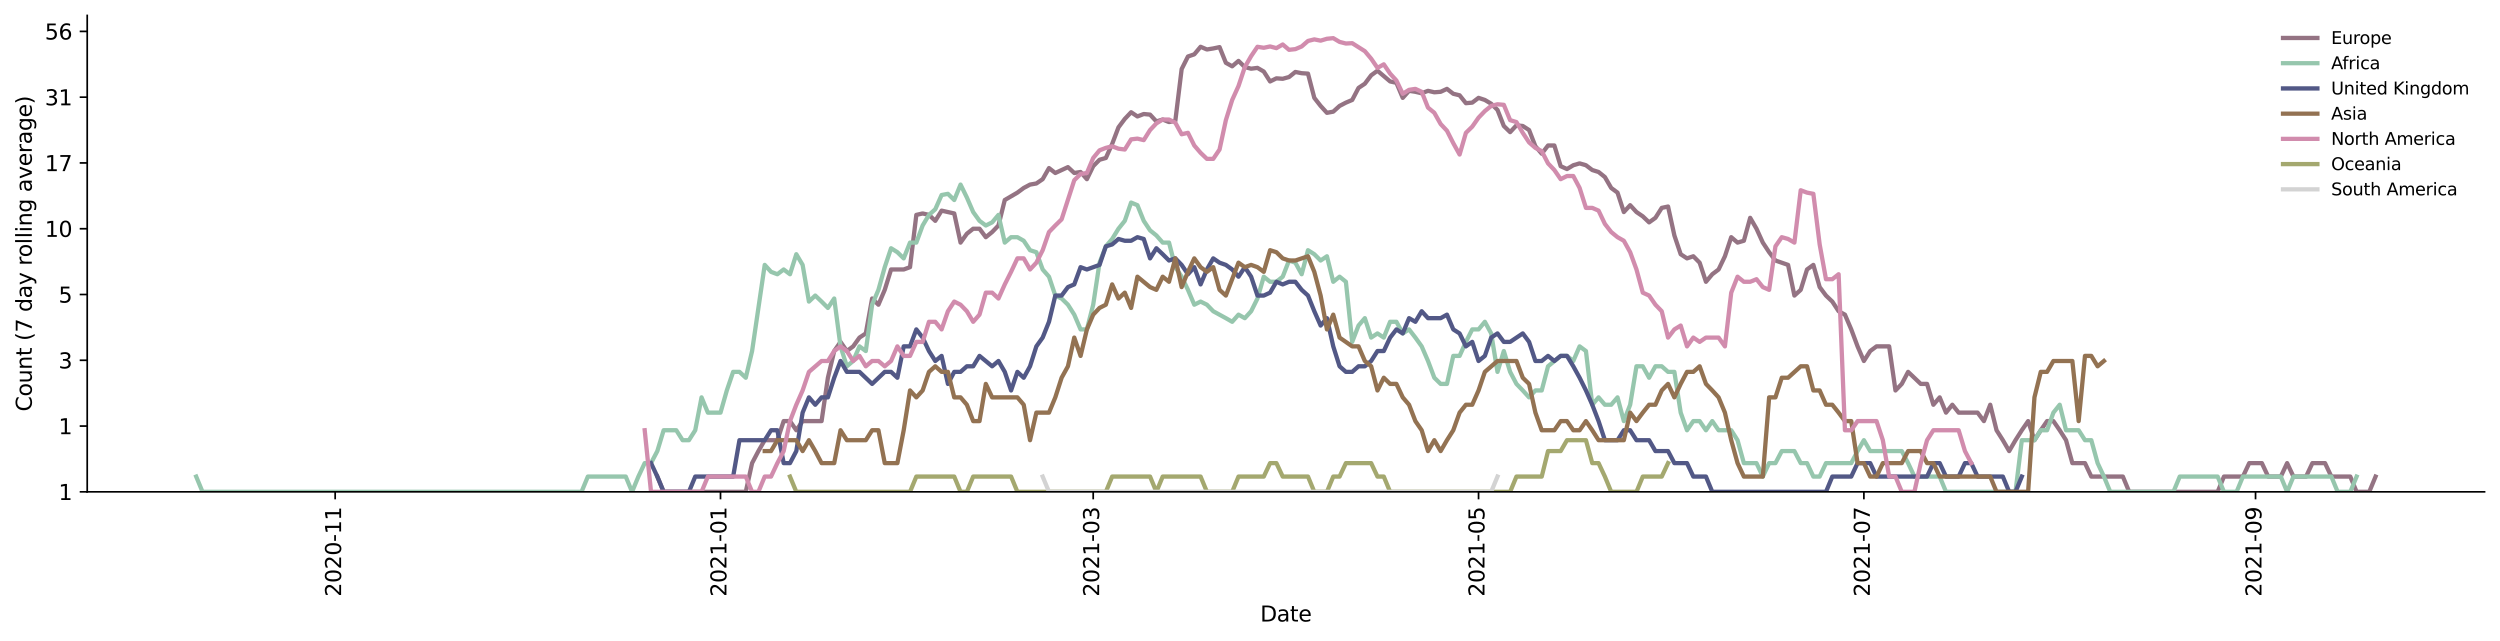 <?xml version="1.0" encoding="utf-8" standalone="no"?>
<!DOCTYPE svg PUBLIC "-//W3C//DTD SVG 1.1//EN"
  "http://www.w3.org/Graphics/SVG/1.1/DTD/svg11.dtd">
<svg height="298.621pt" version="1.1" viewBox="0 0 1163.803 298.621" width="1163.803pt" xmlns="http://www.w3.org/2000/svg" xmlns:xlink="http://www.w3.org/1999/xlink">
 <defs>
  <style type="text/css">*{stroke-linecap:butt;stroke-linejoin:round;}</style>
 </defs>
 <g id="figure_1">
  <g id="patch_1">
   <path d="M 0 298.621 
L 1163.803 298.621 
L 1163.803 0 
L 0 0 
z
" style="fill:#ffffff;"/>
  </g>
  <g id="axes_1">
   <g id="patch_2">
    <path d="M 40.603 228.96 
L 1156.603 228.96 
L 1156.603 7.2 
L 40.603 7.2 
z
" style="fill:#ffffff;"/>
   </g>
   <g id="matplotlib.axis_1">
    <g id="xtick_1">
     <g id="line2d_1">
      <defs>
       <path d="M 0 0 
L 0 3.5 
" id="mc00f2c3706" style="stroke:#000000;stroke-width:0.8;"/>
      </defs>
      <g>
       <use style="stroke:#000000;stroke-width:0.8;" x="156.026" xlink:href="#mc00f2c3706" y="228.96"/>
      </g>
     </g>
     <g id="text_1">
      <!-- 2020-11 -->
      <g transform="translate(158.785 277.743)rotate(-90)scale(0.1 -0.1)">
       <defs>
        <path d="M 1228 531 
L 3431 531 
L 3431 0 
L 469 0 
L 469 531 
Q 828 903 1448 1529 
Q 2069 2156 2228 2338 
Q 2531 2678 2651 2914 
Q 2772 3150 2772 3378 
Q 2772 3750 2511 3984 
Q 2250 4219 1831 4219 
Q 1534 4219 1204 4116 
Q 875 4013 500 3803 
L 500 4441 
Q 881 4594 1212 4672 
Q 1544 4750 1819 4750 
Q 2544 4750 2975 4387 
Q 3406 4025 3406 3419 
Q 3406 3131 3298 2873 
Q 3191 2616 2906 2266 
Q 2828 2175 2409 1742 
Q 1991 1309 1228 531 
z
" id="DejaVuSans-32" transform="scale(0.016)"/>
        <path d="M 2034 4250 
Q 1547 4250 1301 3770 
Q 1056 3291 1056 2328 
Q 1056 1369 1301 889 
Q 1547 409 2034 409 
Q 2525 409 2770 889 
Q 3016 1369 3016 2328 
Q 3016 3291 2770 3770 
Q 2525 4250 2034 4250 
z
M 2034 4750 
Q 2819 4750 3233 4129 
Q 3647 3509 3647 2328 
Q 3647 1150 3233 529 
Q 2819 -91 2034 -91 
Q 1250 -91 836 529 
Q 422 1150 422 2328 
Q 422 3509 836 4129 
Q 1250 4750 2034 4750 
z
" id="DejaVuSans-30" transform="scale(0.016)"/>
        <path d="M 313 2009 
L 1997 2009 
L 1997 1497 
L 313 1497 
L 313 2009 
z
" id="DejaVuSans-2d" transform="scale(0.016)"/>
        <path d="M 794 531 
L 1825 531 
L 1825 4091 
L 703 3866 
L 703 4441 
L 1819 4666 
L 2450 4666 
L 2450 531 
L 3481 531 
L 3481 0 
L 794 0 
L 794 531 
z
" id="DejaVuSans-31" transform="scale(0.016)"/>
       </defs>
       <use xlink:href="#DejaVuSans-32"/>
       <use x="63.623" xlink:href="#DejaVuSans-30"/>
       <use x="127.246" xlink:href="#DejaVuSans-32"/>
       <use x="190.869" xlink:href="#DejaVuSans-30"/>
       <use x="254.492" xlink:href="#DejaVuSans-2d"/>
       <use x="290.576" xlink:href="#DejaVuSans-31"/>
       <use x="354.199" xlink:href="#DejaVuSans-31"/>
      </g>
     </g>
    </g>
    <g id="xtick_2">
     <g id="line2d_2">
      <g>
       <use style="stroke:#000000;stroke-width:0.8;" x="335.409" xlink:href="#mc00f2c3706" y="228.96"/>
      </g>
     </g>
     <g id="text_2">
      <!-- 2021-01 -->
      <g transform="translate(338.169 277.743)rotate(-90)scale(0.1 -0.1)">
       <use xlink:href="#DejaVuSans-32"/>
       <use x="63.623" xlink:href="#DejaVuSans-30"/>
       <use x="127.246" xlink:href="#DejaVuSans-32"/>
       <use x="190.869" xlink:href="#DejaVuSans-31"/>
       <use x="254.492" xlink:href="#DejaVuSans-2d"/>
       <use x="290.576" xlink:href="#DejaVuSans-30"/>
       <use x="354.199" xlink:href="#DejaVuSans-31"/>
      </g>
     </g>
    </g>
    <g id="xtick_3">
     <g id="line2d_3">
      <g>
       <use style="stroke:#000000;stroke-width:0.8;" x="508.911" xlink:href="#mc00f2c3706" y="228.96"/>
      </g>
     </g>
     <g id="text_3">
      <!-- 2021-03 -->
      <g transform="translate(511.671 277.743)rotate(-90)scale(0.1 -0.1)">
       <defs>
        <path d="M 2597 2516 
Q 3050 2419 3304 2112 
Q 3559 1806 3559 1356 
Q 3559 666 3084 287 
Q 2609 -91 1734 -91 
Q 1441 -91 1130 -33 
Q 819 25 488 141 
L 488 750 
Q 750 597 1062 519 
Q 1375 441 1716 441 
Q 2309 441 2620 675 
Q 2931 909 2931 1356 
Q 2931 1769 2642 2001 
Q 2353 2234 1838 2234 
L 1294 2234 
L 1294 2753 
L 1863 2753 
Q 2328 2753 2575 2939 
Q 2822 3125 2822 3475 
Q 2822 3834 2567 4026 
Q 2313 4219 1838 4219 
Q 1578 4219 1281 4162 
Q 984 4106 628 3988 
L 628 4550 
Q 988 4650 1302 4700 
Q 1616 4750 1894 4750 
Q 2613 4750 3031 4423 
Q 3450 4097 3450 3541 
Q 3450 3153 3228 2886 
Q 3006 2619 2597 2516 
z
" id="DejaVuSans-33" transform="scale(0.016)"/>
       </defs>
       <use xlink:href="#DejaVuSans-32"/>
       <use x="63.623" xlink:href="#DejaVuSans-30"/>
       <use x="127.246" xlink:href="#DejaVuSans-32"/>
       <use x="190.869" xlink:href="#DejaVuSans-31"/>
       <use x="254.492" xlink:href="#DejaVuSans-2d"/>
       <use x="290.576" xlink:href="#DejaVuSans-30"/>
       <use x="354.199" xlink:href="#DejaVuSans-33"/>
      </g>
     </g>
    </g>
    <g id="xtick_4">
     <g id="line2d_4">
      <g>
       <use style="stroke:#000000;stroke-width:0.8;" x="688.295" xlink:href="#mc00f2c3706" y="228.96"/>
      </g>
     </g>
     <g id="text_4">
      <!-- 2021-05 -->
      <g transform="translate(691.054 277.743)rotate(-90)scale(0.1 -0.1)">
       <defs>
        <path d="M 691 4666 
L 3169 4666 
L 3169 4134 
L 1269 4134 
L 1269 2991 
Q 1406 3038 1543 3061 
Q 1681 3084 1819 3084 
Q 2600 3084 3056 2656 
Q 3513 2228 3513 1497 
Q 3513 744 3044 326 
Q 2575 -91 1722 -91 
Q 1428 -91 1123 -41 
Q 819 9 494 109 
L 494 744 
Q 775 591 1075 516 
Q 1375 441 1709 441 
Q 2250 441 2565 725 
Q 2881 1009 2881 1497 
Q 2881 1984 2565 2268 
Q 2250 2553 1709 2553 
Q 1456 2553 1204 2497 
Q 953 2441 691 2322 
L 691 4666 
z
" id="DejaVuSans-35" transform="scale(0.016)"/>
       </defs>
       <use xlink:href="#DejaVuSans-32"/>
       <use x="63.623" xlink:href="#DejaVuSans-30"/>
       <use x="127.246" xlink:href="#DejaVuSans-32"/>
       <use x="190.869" xlink:href="#DejaVuSans-31"/>
       <use x="254.492" xlink:href="#DejaVuSans-2d"/>
       <use x="290.576" xlink:href="#DejaVuSans-30"/>
       <use x="354.199" xlink:href="#DejaVuSans-35"/>
      </g>
     </g>
    </g>
    <g id="xtick_5">
     <g id="line2d_5">
      <g>
       <use style="stroke:#000000;stroke-width:0.8;" x="867.678" xlink:href="#mc00f2c3706" y="228.96"/>
      </g>
     </g>
     <g id="text_5">
      <!-- 2021-07 -->
      <g transform="translate(870.438 277.743)rotate(-90)scale(0.1 -0.1)">
       <defs>
        <path d="M 525 4666 
L 3525 4666 
L 3525 4397 
L 1831 0 
L 1172 0 
L 2766 4134 
L 525 4134 
L 525 4666 
z
" id="DejaVuSans-37" transform="scale(0.016)"/>
       </defs>
       <use xlink:href="#DejaVuSans-32"/>
       <use x="63.623" xlink:href="#DejaVuSans-30"/>
       <use x="127.246" xlink:href="#DejaVuSans-32"/>
       <use x="190.869" xlink:href="#DejaVuSans-31"/>
       <use x="254.492" xlink:href="#DejaVuSans-2d"/>
       <use x="290.576" xlink:href="#DejaVuSans-30"/>
       <use x="354.199" xlink:href="#DejaVuSans-37"/>
      </g>
     </g>
    </g>
    <g id="xtick_6">
     <g id="line2d_6">
      <g>
       <use style="stroke:#000000;stroke-width:0.8;" x="1050.002" xlink:href="#mc00f2c3706" y="228.96"/>
      </g>
     </g>
     <g id="text_6">
      <!-- 2021-09 -->
      <g transform="translate(1052.762 277.743)rotate(-90)scale(0.1 -0.1)">
       <defs>
        <path d="M 703 97 
L 703 672 
Q 941 559 1184 500 
Q 1428 441 1663 441 
Q 2288 441 2617 861 
Q 2947 1281 2994 2138 
Q 2813 1869 2534 1725 
Q 2256 1581 1919 1581 
Q 1219 1581 811 2004 
Q 403 2428 403 3163 
Q 403 3881 828 4315 
Q 1253 4750 1959 4750 
Q 2769 4750 3195 4129 
Q 3622 3509 3622 2328 
Q 3622 1225 3098 567 
Q 2575 -91 1691 -91 
Q 1453 -91 1209 -44 
Q 966 3 703 97 
z
M 1959 2075 
Q 2384 2075 2632 2365 
Q 2881 2656 2881 3163 
Q 2881 3666 2632 3958 
Q 2384 4250 1959 4250 
Q 1534 4250 1286 3958 
Q 1038 3666 1038 3163 
Q 1038 2656 1286 2365 
Q 1534 2075 1959 2075 
z
" id="DejaVuSans-39" transform="scale(0.016)"/>
       </defs>
       <use xlink:href="#DejaVuSans-32"/>
       <use x="63.623" xlink:href="#DejaVuSans-30"/>
       <use x="127.246" xlink:href="#DejaVuSans-32"/>
       <use x="190.869" xlink:href="#DejaVuSans-31"/>
       <use x="254.492" xlink:href="#DejaVuSans-2d"/>
       <use x="290.576" xlink:href="#DejaVuSans-30"/>
       <use x="354.199" xlink:href="#DejaVuSans-39"/>
      </g>
     </g>
    </g>
    <g id="text_7">
     <!-- Date -->
     <g transform="translate(586.652 289.341)scale(0.1 -0.1)">
      <defs>
       <path d="M 1259 4147 
L 1259 519 
L 2022 519 
Q 2988 519 3436 956 
Q 3884 1394 3884 2338 
Q 3884 3275 3436 3711 
Q 2988 4147 2022 4147 
L 1259 4147 
z
M 628 4666 
L 1925 4666 
Q 3281 4666 3915 4102 
Q 4550 3538 4550 2338 
Q 4550 1131 3912 565 
Q 3275 0 1925 0 
L 628 0 
L 628 4666 
z
" id="DejaVuSans-44" transform="scale(0.016)"/>
       <path d="M 2194 1759 
Q 1497 1759 1228 1600 
Q 959 1441 959 1056 
Q 959 750 1161 570 
Q 1363 391 1709 391 
Q 2188 391 2477 730 
Q 2766 1069 2766 1631 
L 2766 1759 
L 2194 1759 
z
M 3341 1997 
L 3341 0 
L 2766 0 
L 2766 531 
Q 2569 213 2275 61 
Q 1981 -91 1556 -91 
Q 1019 -91 701 211 
Q 384 513 384 1019 
Q 384 1609 779 1909 
Q 1175 2209 1959 2209 
L 2766 2209 
L 2766 2266 
Q 2766 2663 2505 2880 
Q 2244 3097 1772 3097 
Q 1472 3097 1187 3025 
Q 903 2953 641 2809 
L 641 3341 
Q 956 3463 1253 3523 
Q 1550 3584 1831 3584 
Q 2591 3584 2966 3190 
Q 3341 2797 3341 1997 
z
" id="DejaVuSans-61" transform="scale(0.016)"/>
       <path d="M 1172 4494 
L 1172 3500 
L 2356 3500 
L 2356 3053 
L 1172 3053 
L 1172 1153 
Q 1172 725 1289 603 
Q 1406 481 1766 481 
L 2356 481 
L 2356 0 
L 1766 0 
Q 1100 0 847 248 
Q 594 497 594 1153 
L 594 3053 
L 172 3053 
L 172 3500 
L 594 3500 
L 594 4494 
L 1172 4494 
z
" id="DejaVuSans-74" transform="scale(0.016)"/>
       <path d="M 3597 1894 
L 3597 1613 
L 953 1613 
Q 991 1019 1311 708 
Q 1631 397 2203 397 
Q 2534 397 2845 478 
Q 3156 559 3463 722 
L 3463 178 
Q 3153 47 2828 -22 
Q 2503 -91 2169 -91 
Q 1331 -91 842 396 
Q 353 884 353 1716 
Q 353 2575 817 3079 
Q 1281 3584 2069 3584 
Q 2775 3584 3186 3129 
Q 3597 2675 3597 1894 
z
M 3022 2063 
Q 3016 2534 2758 2815 
Q 2500 3097 2075 3097 
Q 1594 3097 1305 2825 
Q 1016 2553 972 2059 
L 3022 2063 
z
" id="DejaVuSans-65" transform="scale(0.016)"/>
      </defs>
      <use xlink:href="#DejaVuSans-44"/>
      <use x="77.002" xlink:href="#DejaVuSans-61"/>
      <use x="138.281" xlink:href="#DejaVuSans-74"/>
      <use x="177.49" xlink:href="#DejaVuSans-65"/>
     </g>
    </g>
   </g>
   <g id="matplotlib.axis_2">
    <g id="ytick_1">
     <g id="line2d_7">
      <defs>
       <path d="M 0 0 
L -3.5 0 
" id="md56e3e6b46" style="stroke:#000000;stroke-width:0.8;"/>
      </defs>
      <g>
       <use style="stroke:#000000;stroke-width:0.8;" x="40.603" xlink:href="#md56e3e6b46" y="228.96"/>
      </g>
     </g>
     <g id="text_8">
      <!-- 1 -->
      <g transform="translate(27.241 232.759)scale(0.1 -0.1)">
       <use xlink:href="#DejaVuSans-31"/>
      </g>
     </g>
    </g>
    <g id="ytick_2">
     <g id="line2d_8">
      <g>
       <use style="stroke:#000000;stroke-width:0.8;" x="40.603" xlink:href="#md56e3e6b46" y="198.338"/>
      </g>
     </g>
     <g id="text_9">
      <!-- 1 -->
      <g transform="translate(27.241 202.138)scale(0.1 -0.1)">
       <use xlink:href="#DejaVuSans-31"/>
      </g>
     </g>
    </g>
    <g id="ytick_3">
     <g id="line2d_9">
      <g>
       <use style="stroke:#000000;stroke-width:0.8;" x="40.603" xlink:href="#md56e3e6b46" y="167.717"/>
      </g>
     </g>
     <g id="text_10">
      <!-- 3 -->
      <g transform="translate(27.241 171.516)scale(0.1 -0.1)">
       <use xlink:href="#DejaVuSans-33"/>
      </g>
     </g>
    </g>
    <g id="ytick_4">
     <g id="line2d_10">
      <g>
       <use style="stroke:#000000;stroke-width:0.8;" x="40.603" xlink:href="#md56e3e6b46" y="137.095"/>
      </g>
     </g>
     <g id="text_11">
      <!-- 5 -->
      <g transform="translate(27.241 140.895)scale(0.1 -0.1)">
       <use xlink:href="#DejaVuSans-35"/>
      </g>
     </g>
    </g>
    <g id="ytick_5">
     <g id="line2d_11">
      <g>
       <use style="stroke:#000000;stroke-width:0.8;" x="40.603" xlink:href="#md56e3e6b46" y="106.474"/>
      </g>
     </g>
     <g id="text_12">
      <!-- 10 -->
      <g transform="translate(20.878 110.273)scale(0.1 -0.1)">
       <use xlink:href="#DejaVuSans-31"/>
       <use x="63.623" xlink:href="#DejaVuSans-30"/>
      </g>
     </g>
    </g>
    <g id="ytick_6">
     <g id="line2d_12">
      <g>
       <use style="stroke:#000000;stroke-width:0.8;" x="40.603" xlink:href="#md56e3e6b46" y="75.852"/>
      </g>
     </g>
     <g id="text_13">
      <!-- 17 -->
      <g transform="translate(20.878 79.651)scale(0.1 -0.1)">
       <use xlink:href="#DejaVuSans-31"/>
       <use x="63.623" xlink:href="#DejaVuSans-37"/>
      </g>
     </g>
    </g>
    <g id="ytick_7">
     <g id="line2d_13">
      <g>
       <use style="stroke:#000000;stroke-width:0.8;" x="40.603" xlink:href="#md56e3e6b46" y="45.231"/>
      </g>
     </g>
     <g id="text_14">
      <!-- 31 -->
      <g transform="translate(20.878 49.03)scale(0.1 -0.1)">
       <use xlink:href="#DejaVuSans-33"/>
       <use x="63.623" xlink:href="#DejaVuSans-31"/>
      </g>
     </g>
    </g>
    <g id="ytick_8">
     <g id="line2d_14">
      <g>
       <use style="stroke:#000000;stroke-width:0.8;" x="40.603" xlink:href="#md56e3e6b46" y="14.609"/>
      </g>
     </g>
     <g id="text_15">
      <!-- 56 -->
      <g transform="translate(20.878 18.408)scale(0.1 -0.1)">
       <defs>
        <path d="M 2113 2584 
Q 1688 2584 1439 2293 
Q 1191 2003 1191 1497 
Q 1191 994 1439 701 
Q 1688 409 2113 409 
Q 2538 409 2786 701 
Q 3034 994 3034 1497 
Q 3034 2003 2786 2293 
Q 2538 2584 2113 2584 
z
M 3366 4563 
L 3366 3988 
Q 3128 4100 2886 4159 
Q 2644 4219 2406 4219 
Q 1781 4219 1451 3797 
Q 1122 3375 1075 2522 
Q 1259 2794 1537 2939 
Q 1816 3084 2150 3084 
Q 2853 3084 3261 2657 
Q 3669 2231 3669 1497 
Q 3669 778 3244 343 
Q 2819 -91 2113 -91 
Q 1303 -91 875 529 
Q 447 1150 447 2328 
Q 447 3434 972 4092 
Q 1497 4750 2381 4750 
Q 2619 4750 2861 4703 
Q 3103 4656 3366 4563 
z
" id="DejaVuSans-36" transform="scale(0.016)"/>
       </defs>
       <use xlink:href="#DejaVuSans-35"/>
       <use x="63.623" xlink:href="#DejaVuSans-36"/>
      </g>
     </g>
    </g>
    <g id="text_16">
     <!-- Count (7 day rolling average) -->
     <g transform="translate(14.798 191.548)rotate(-90)scale(0.1 -0.1)">
      <defs>
       <path d="M 4122 4306 
L 4122 3641 
Q 3803 3938 3442 4084 
Q 3081 4231 2675 4231 
Q 1875 4231 1450 3742 
Q 1025 3253 1025 2328 
Q 1025 1406 1450 917 
Q 1875 428 2675 428 
Q 3081 428 3442 575 
Q 3803 722 4122 1019 
L 4122 359 
Q 3791 134 3420 21 
Q 3050 -91 2638 -91 
Q 1578 -91 968 557 
Q 359 1206 359 2328 
Q 359 3453 968 4101 
Q 1578 4750 2638 4750 
Q 3056 4750 3426 4639 
Q 3797 4528 4122 4306 
z
" id="DejaVuSans-43" transform="scale(0.016)"/>
       <path d="M 1959 3097 
Q 1497 3097 1228 2736 
Q 959 2375 959 1747 
Q 959 1119 1226 758 
Q 1494 397 1959 397 
Q 2419 397 2687 759 
Q 2956 1122 2956 1747 
Q 2956 2369 2687 2733 
Q 2419 3097 1959 3097 
z
M 1959 3584 
Q 2709 3584 3137 3096 
Q 3566 2609 3566 1747 
Q 3566 888 3137 398 
Q 2709 -91 1959 -91 
Q 1206 -91 779 398 
Q 353 888 353 1747 
Q 353 2609 779 3096 
Q 1206 3584 1959 3584 
z
" id="DejaVuSans-6f" transform="scale(0.016)"/>
       <path d="M 544 1381 
L 544 3500 
L 1119 3500 
L 1119 1403 
Q 1119 906 1312 657 
Q 1506 409 1894 409 
Q 2359 409 2629 706 
Q 2900 1003 2900 1516 
L 2900 3500 
L 3475 3500 
L 3475 0 
L 2900 0 
L 2900 538 
Q 2691 219 2414 64 
Q 2138 -91 1772 -91 
Q 1169 -91 856 284 
Q 544 659 544 1381 
z
M 1991 3584 
L 1991 3584 
z
" id="DejaVuSans-75" transform="scale(0.016)"/>
       <path d="M 3513 2113 
L 3513 0 
L 2938 0 
L 2938 2094 
Q 2938 2591 2744 2837 
Q 2550 3084 2163 3084 
Q 1697 3084 1428 2787 
Q 1159 2491 1159 1978 
L 1159 0 
L 581 0 
L 581 3500 
L 1159 3500 
L 1159 2956 
Q 1366 3272 1645 3428 
Q 1925 3584 2291 3584 
Q 2894 3584 3203 3211 
Q 3513 2838 3513 2113 
z
" id="DejaVuSans-6e" transform="scale(0.016)"/>
       <path id="DejaVuSans-20" transform="scale(0.016)"/>
       <path d="M 1984 4856 
Q 1566 4138 1362 3434 
Q 1159 2731 1159 2009 
Q 1159 1288 1364 580 
Q 1569 -128 1984 -844 
L 1484 -844 
Q 1016 -109 783 600 
Q 550 1309 550 2009 
Q 550 2706 781 3412 
Q 1013 4119 1484 4856 
L 1984 4856 
z
" id="DejaVuSans-28" transform="scale(0.016)"/>
       <path d="M 2906 2969 
L 2906 4863 
L 3481 4863 
L 3481 0 
L 2906 0 
L 2906 525 
Q 2725 213 2448 61 
Q 2172 -91 1784 -91 
Q 1150 -91 751 415 
Q 353 922 353 1747 
Q 353 2572 751 3078 
Q 1150 3584 1784 3584 
Q 2172 3584 2448 3432 
Q 2725 3281 2906 2969 
z
M 947 1747 
Q 947 1113 1208 752 
Q 1469 391 1925 391 
Q 2381 391 2643 752 
Q 2906 1113 2906 1747 
Q 2906 2381 2643 2742 
Q 2381 3103 1925 3103 
Q 1469 3103 1208 2742 
Q 947 2381 947 1747 
z
" id="DejaVuSans-64" transform="scale(0.016)"/>
       <path d="M 2059 -325 
Q 1816 -950 1584 -1140 
Q 1353 -1331 966 -1331 
L 506 -1331 
L 506 -850 
L 844 -850 
Q 1081 -850 1212 -737 
Q 1344 -625 1503 -206 
L 1606 56 
L 191 3500 
L 800 3500 
L 1894 763 
L 2988 3500 
L 3597 3500 
L 2059 -325 
z
" id="DejaVuSans-79" transform="scale(0.016)"/>
       <path d="M 2631 2963 
Q 2534 3019 2420 3045 
Q 2306 3072 2169 3072 
Q 1681 3072 1420 2755 
Q 1159 2438 1159 1844 
L 1159 0 
L 581 0 
L 581 3500 
L 1159 3500 
L 1159 2956 
Q 1341 3275 1631 3429 
Q 1922 3584 2338 3584 
Q 2397 3584 2469 3576 
Q 2541 3569 2628 3553 
L 2631 2963 
z
" id="DejaVuSans-72" transform="scale(0.016)"/>
       <path d="M 603 4863 
L 1178 4863 
L 1178 0 
L 603 0 
L 603 4863 
z
" id="DejaVuSans-6c" transform="scale(0.016)"/>
       <path d="M 603 3500 
L 1178 3500 
L 1178 0 
L 603 0 
L 603 3500 
z
M 603 4863 
L 1178 4863 
L 1178 4134 
L 603 4134 
L 603 4863 
z
" id="DejaVuSans-69" transform="scale(0.016)"/>
       <path d="M 2906 1791 
Q 2906 2416 2648 2759 
Q 2391 3103 1925 3103 
Q 1463 3103 1205 2759 
Q 947 2416 947 1791 
Q 947 1169 1205 825 
Q 1463 481 1925 481 
Q 2391 481 2648 825 
Q 2906 1169 2906 1791 
z
M 3481 434 
Q 3481 -459 3084 -895 
Q 2688 -1331 1869 -1331 
Q 1566 -1331 1297 -1286 
Q 1028 -1241 775 -1147 
L 775 -588 
Q 1028 -725 1275 -790 
Q 1522 -856 1778 -856 
Q 2344 -856 2625 -561 
Q 2906 -266 2906 331 
L 2906 616 
Q 2728 306 2450 153 
Q 2172 0 1784 0 
Q 1141 0 747 490 
Q 353 981 353 1791 
Q 353 2603 747 3093 
Q 1141 3584 1784 3584 
Q 2172 3584 2450 3431 
Q 2728 3278 2906 2969 
L 2906 3500 
L 3481 3500 
L 3481 434 
z
" id="DejaVuSans-67" transform="scale(0.016)"/>
       <path d="M 191 3500 
L 800 3500 
L 1894 563 
L 2988 3500 
L 3597 3500 
L 2284 0 
L 1503 0 
L 191 3500 
z
" id="DejaVuSans-76" transform="scale(0.016)"/>
       <path d="M 513 4856 
L 1013 4856 
Q 1481 4119 1714 3412 
Q 1947 2706 1947 2009 
Q 1947 1309 1714 600 
Q 1481 -109 1013 -844 
L 513 -844 
Q 928 -128 1133 580 
Q 1338 1288 1338 2009 
Q 1338 2731 1133 3434 
Q 928 4138 513 4856 
z
" id="DejaVuSans-29" transform="scale(0.016)"/>
      </defs>
      <use xlink:href="#DejaVuSans-43"/>
      <use x="69.824" xlink:href="#DejaVuSans-6f"/>
      <use x="131.006" xlink:href="#DejaVuSans-75"/>
      <use x="194.385" xlink:href="#DejaVuSans-6e"/>
      <use x="257.764" xlink:href="#DejaVuSans-74"/>
      <use x="296.973" xlink:href="#DejaVuSans-20"/>
      <use x="328.76" xlink:href="#DejaVuSans-28"/>
      <use x="367.773" xlink:href="#DejaVuSans-37"/>
      <use x="431.396" xlink:href="#DejaVuSans-20"/>
      <use x="463.184" xlink:href="#DejaVuSans-64"/>
      <use x="526.66" xlink:href="#DejaVuSans-61"/>
      <use x="587.939" xlink:href="#DejaVuSans-79"/>
      <use x="647.119" xlink:href="#DejaVuSans-20"/>
      <use x="678.906" xlink:href="#DejaVuSans-72"/>
      <use x="717.77" xlink:href="#DejaVuSans-6f"/>
      <use x="778.951" xlink:href="#DejaVuSans-6c"/>
      <use x="806.734" xlink:href="#DejaVuSans-6c"/>
      <use x="834.518" xlink:href="#DejaVuSans-69"/>
      <use x="862.301" xlink:href="#DejaVuSans-6e"/>
      <use x="925.68" xlink:href="#DejaVuSans-67"/>
      <use x="989.156" xlink:href="#DejaVuSans-20"/>
      <use x="1020.943" xlink:href="#DejaVuSans-61"/>
      <use x="1082.223" xlink:href="#DejaVuSans-76"/>
      <use x="1141.402" xlink:href="#DejaVuSans-65"/>
      <use x="1202.926" xlink:href="#DejaVuSans-72"/>
      <use x="1244.039" xlink:href="#DejaVuSans-61"/>
      <use x="1305.318" xlink:href="#DejaVuSans-67"/>
      <use x="1368.795" xlink:href="#DejaVuSans-65"/>
      <use x="1430.318" xlink:href="#DejaVuSans-29"/>
     </g>
    </g>
   </g>
   <g id="line2d_15">
    <path clip-path="url(#p8ff155f463)" d="M 306.002 221.857 
L 308.943 228.96 
L 347.172 228.96 
L 350.113 215.591 
L 353.054 209.987 
L 355.994 204.917 
L 361.876 204.917 
L 364.817 196.03 
L 367.757 196.03 
L 370.698 200.288 
L 373.639 196.03 
L 382.461 196.03 
L 385.402 175.843 
L 388.342 163.416 
L 391.283 159.158 
L 394.224 163.416 
L 397.164 161.244 
L 400.105 157.151 
L 403.046 155.216 
L 405.987 138.971 
L 408.927 141.847 
L 411.868 134.929 
L 414.809 125.447 
L 420.69 125.447 
L 423.631 124.372 
L 426.572 100.04 
L 429.512 99.371 
L 432.453 100.04 
L 435.394 102.804 
L 438.334 98.057 
L 444.216 99.371 
L 447.156 112.93 
L 450.097 108.804 
L 453.038 106.474 
L 455.979 106.474 
L 458.919 110.416 
L 461.86 108.016 
L 464.801 104.975 
L 467.741 93.105 
L 473.623 89.672 
L 476.564 87.5 
L 479.504 85.928 
L 482.445 85.414 
L 485.386 83.406 
L 488.326 78.247 
L 491.267 80.53 
L 497.149 77.802 
L 500.089 80.53 
L 503.03 80.066 
L 505.971 83.406 
L 508.911 77.36 
L 511.852 74.369 
L 514.793 73.544 
L 517.734 67.006 
L 520.674 59.274 
L 523.615 55.354 
L 526.556 52.249 
L 529.496 54.204 
L 532.437 53.078 
L 535.378 53.357 
L 538.319 56.529 
L 541.259 55.645 
L 544.2 56.827 
L 547.141 56.233 
L 550.081 32.163 
L 553.022 26.296 
L 555.963 25.295 
L 558.904 21.779 
L 561.844 23.031 
L 564.785 22.558 
L 567.726 21.934 
L 570.666 29.237 
L 573.607 30.863 
L 576.548 28.355 
L 579.489 31.231 
L 582.429 31.975 
L 585.37 31.602 
L 588.311 33.303 
L 591.251 37.914 
L 594.192 36.468 
L 597.133 36.672 
L 600.073 35.86 
L 603.014 33.495 
L 605.955 34.077 
L 608.896 34.272 
L 611.836 45.558 
L 614.777 49.315 
L 617.718 52.524 
L 620.658 51.975 
L 623.599 49.315 
L 626.54 47.78 
L 629.481 46.534 
L 632.421 40.93 
L 635.362 38.971 
L 638.303 35.06 
L 641.243 32.92 
L 647.125 37.914 
L 650.066 38.546 
L 653.006 45.558 
L 655.947 42.277 
L 658.888 42.733 
L 661.828 43.426 
L 664.769 42.277 
L 667.71 42.963 
L 670.651 42.733 
L 673.591 41.375 
L 676.532 43.658 
L 679.473 44.363 
L 682.413 48.033 
L 685.354 47.78 
L 688.295 45.558 
L 691.236 46.534 
L 694.176 48.287 
L 697.117 51.163 
L 700.058 58.651 
L 702.998 61.51 
L 705.939 58.343 
L 708.88 58.651 
L 711.821 60.54 
L 714.761 68.103 
L 717.702 71.536 
L 720.643 67.735 
L 723.583 67.735 
L 726.524 77.36 
L 729.465 78.696 
L 732.405 76.923 
L 735.346 76.058 
L 738.287 76.923 
L 741.228 79.149 
L 744.168 80.066 
L 747.109 82.43 
L 750.05 87.5 
L 752.99 89.672 
L 755.931 98.71 
L 758.872 95.523 
L 761.813 98.71 
L 764.753 100.717 
L 767.694 103.518 
L 770.635 101.404 
L 773.575 96.775 
L 776.516 96.146 
L 779.457 109.604 
L 782.398 118.344 
L 785.338 120.279 
L 788.279 119.302 
L 791.22 122.286 
L 794.16 131.173 
L 797.101 127.664 
L 800.042 125.447 
L 802.983 119.302 
L 805.923 110.416 
L 808.864 112.93 
L 811.805 112.078 
L 814.745 101.404 
L 817.686 106.474 
L 820.627 112.93 
L 823.568 117.402 
L 826.508 121.273 
L 832.39 123.319 
L 835.33 137.589 
L 838.271 134.929 
L 841.212 125.447 
L 844.153 123.319 
L 847.093 133.647 
L 850.034 137.589 
L 852.975 140.39 
L 855.915 144.888 
L 858.856 146.476 
L 861.797 153.349 
L 864.738 161.244 
L 867.678 168.045 
L 870.619 163.416 
L 873.56 161.244 
L 879.441 161.244 
L 882.382 181.76 
L 885.322 178.719 
L 888.263 173.115 
L 894.145 178.719 
L 897.085 178.719 
L 900.026 188.418 
L 902.967 184.985 
L 905.907 192.088 
L 908.848 188.418 
L 911.789 192.088 
L 920.611 192.088 
L 923.552 196.03 
L 926.492 188.418 
L 929.433 200.288 
L 932.374 204.917 
L 935.315 209.987 
L 938.255 204.917 
L 941.196 200.288 
L 944.137 196.03 
L 947.077 204.917 
L 950.018 200.288 
L 952.959 196.03 
L 955.9 196.03 
L 958.84 200.288 
L 961.781 204.917 
L 964.722 215.591 
L 970.603 215.591 
L 973.544 221.857 
L 988.247 221.857 
L 991.188 228.96 
L 1032.358 228.96 
L 1035.299 221.857 
L 1044.121 221.857 
L 1047.062 215.591 
L 1052.943 215.591 
L 1055.884 221.857 
L 1061.765 221.857 
L 1064.706 215.591 
L 1067.647 221.857 
L 1073.528 221.857 
L 1076.469 215.591 
L 1082.35 215.591 
L 1085.291 221.857 
L 1094.113 221.857 
L 1097.054 228.96 
L 1102.935 228.96 
L 1105.876 221.857 
L 1105.876 221.857 
" style="fill:none;stroke:#947383;stroke-linecap:square;stroke-width:2;"/>
   </g>
   <g id="line2d_16">
    <path clip-path="url(#p8ff155f463)" d="M 91.33 221.857 
L 94.271 228.96 
L 270.714 228.96 
L 273.655 221.857 
L 291.299 221.857 
L 294.239 228.96 
L 297.18 221.857 
L 300.121 215.591 
L 303.062 215.591 
L 306.002 209.987 
L 308.943 200.288 
L 314.824 200.288 
L 317.765 204.917 
L 320.706 204.917 
L 323.647 200.288 
L 326.587 184.985 
L 329.528 192.088 
L 335.409 192.088 
L 338.35 181.76 
L 341.291 173.115 
L 344.232 173.115 
L 347.172 175.843 
L 350.113 163.416 
L 355.994 123.319 
L 358.935 126.544 
L 361.876 127.664 
L 364.817 125.447 
L 367.757 127.664 
L 370.698 118.344 
L 373.639 123.319 
L 376.579 140.39 
L 379.52 137.589 
L 382.461 140.39 
L 385.402 143.346 
L 388.342 138.971 
L 391.283 161.244 
L 394.224 170.519 
L 397.164 168.045 
L 400.105 161.244 
L 403.046 163.416 
L 405.987 141.847 
L 408.927 134.929 
L 411.868 124.372 
L 414.809 115.568 
L 417.749 117.402 
L 420.69 120.279 
L 423.631 112.93 
L 426.572 112.93 
L 429.512 104.975 
L 432.453 100.04 
L 435.394 97.412 
L 438.334 90.792 
L 441.275 90.229 
L 444.216 93.105 
L 447.156 85.928 
L 450.097 91.936 
L 453.038 98.71 
L 455.979 102.804 
L 458.919 104.975 
L 461.86 103.518 
L 464.801 100.04 
L 467.741 112.93 
L 470.682 110.416 
L 473.623 110.416 
L 476.564 112.078 
L 479.504 116.477 
L 482.445 117.402 
L 485.386 125.447 
L 488.326 128.808 
L 491.267 137.589 
L 494.208 138.971 
L 497.149 141.847 
L 500.089 146.476 
L 503.03 153.349 
L 505.971 153.349 
L 508.911 141.847 
L 511.852 122.286 
L 514.793 114.674 
L 517.734 111.241 
L 520.674 106.474 
L 523.615 102.804 
L 526.556 94.301 
L 529.496 95.523 
L 532.437 102.804 
L 535.378 107.239 
L 538.319 109.604 
L 541.259 112.93 
L 544.2 112.93 
L 547.141 124.372 
L 550.081 128.808 
L 553.022 134.929 
L 555.963 141.847 
L 558.904 140.39 
L 561.844 141.847 
L 564.785 144.888 
L 570.666 148.113 
L 573.607 149.802 
L 576.548 146.476 
L 579.489 148.113 
L 582.429 144.888 
L 585.37 138.971 
L 588.311 128.808 
L 591.251 131.173 
L 594.192 131.173 
L 597.133 128.808 
L 600.073 121.273 
L 603.014 122.286 
L 605.955 127.664 
L 608.896 116.477 
L 611.836 118.344 
L 614.777 121.273 
L 617.718 119.302 
L 620.658 131.173 
L 623.599 128.808 
L 626.54 131.173 
L 629.481 159.158 
L 632.421 151.546 
L 635.362 148.113 
L 638.303 157.151 
L 641.243 155.216 
L 644.184 157.151 
L 647.125 149.802 
L 650.066 149.802 
L 653.006 155.216 
L 655.947 153.349 
L 658.888 157.151 
L 661.828 161.244 
L 664.769 168.045 
L 667.71 175.843 
L 670.651 178.719 
L 673.591 178.719 
L 676.532 165.68 
L 679.473 165.68 
L 682.413 159.158 
L 685.354 153.349 
L 688.295 153.349 
L 691.236 149.802 
L 694.176 155.216 
L 697.117 173.115 
L 700.058 163.416 
L 702.998 173.115 
L 705.939 178.719 
L 708.88 181.76 
L 711.821 184.985 
L 714.761 181.76 
L 717.702 181.76 
L 720.643 170.519 
L 726.524 165.68 
L 729.465 165.68 
L 732.405 168.045 
L 735.346 161.244 
L 738.287 163.416 
L 741.228 188.418 
L 744.168 184.985 
L 747.109 188.418 
L 750.05 188.418 
L 752.99 184.985 
L 755.931 196.03 
L 758.872 188.418 
L 761.813 170.519 
L 764.753 170.519 
L 767.694 175.843 
L 770.635 170.519 
L 773.575 170.519 
L 776.516 173.115 
L 779.457 173.115 
L 782.398 192.088 
L 785.338 200.288 
L 788.279 196.03 
L 791.22 196.03 
L 794.16 200.288 
L 797.101 196.03 
L 800.042 200.288 
L 805.923 200.288 
L 808.864 204.917 
L 811.805 215.591 
L 817.686 215.591 
L 820.627 221.857 
L 823.568 215.591 
L 826.508 215.591 
L 829.449 209.987 
L 835.33 209.987 
L 838.271 215.591 
L 841.212 215.591 
L 844.153 221.857 
L 847.093 221.857 
L 850.034 215.591 
L 861.797 215.591 
L 864.738 209.987 
L 867.678 204.917 
L 870.619 209.987 
L 885.322 209.987 
L 888.263 215.591 
L 891.204 221.857 
L 902.967 221.857 
L 905.907 228.96 
L 938.255 228.96 
L 941.196 204.917 
L 947.077 204.917 
L 950.018 200.288 
L 952.959 200.288 
L 955.9 192.088 
L 958.84 188.418 
L 961.781 200.288 
L 967.662 200.288 
L 970.603 204.917 
L 973.544 204.917 
L 976.485 215.591 
L 979.425 221.857 
L 982.366 228.96 
L 1011.773 228.96 
L 1014.714 221.857 
L 1032.358 221.857 
L 1035.299 228.96 
L 1041.18 228.96 
L 1044.121 221.857 
L 1061.765 221.857 
L 1064.706 228.96 
L 1067.647 221.857 
L 1085.291 221.857 
L 1088.232 228.96 
L 1094.113 228.96 
L 1097.054 221.857 
L 1097.054 221.857 
" style="fill:none;stroke:#96c6ad;stroke-linecap:square;stroke-width:2;"/>
   </g>
   <g id="line2d_17">
    <path clip-path="url(#p8ff155f463)" d="M 303.062 215.591 
L 306.002 221.857 
L 308.943 228.96 
L 320.706 228.96 
L 323.647 221.857 
L 341.291 221.857 
L 344.232 204.917 
L 355.994 204.917 
L 358.935 200.288 
L 361.876 200.288 
L 364.817 215.591 
L 367.757 215.591 
L 370.698 209.987 
L 373.639 192.088 
L 376.579 184.985 
L 379.52 188.418 
L 382.461 184.985 
L 385.402 184.985 
L 388.342 175.843 
L 391.283 168.045 
L 394.224 173.115 
L 400.105 173.115 
L 405.987 178.719 
L 411.868 173.115 
L 414.809 173.115 
L 417.749 175.843 
L 420.69 161.244 
L 423.631 161.244 
L 426.572 153.349 
L 429.512 157.151 
L 432.453 163.416 
L 435.394 168.045 
L 438.334 165.68 
L 441.275 178.719 
L 444.216 173.115 
L 447.156 173.115 
L 450.097 170.519 
L 453.038 170.519 
L 455.979 165.68 
L 461.86 170.519 
L 464.801 168.045 
L 467.741 173.115 
L 470.682 181.76 
L 473.623 173.115 
L 476.564 175.843 
L 479.504 170.519 
L 482.445 161.244 
L 485.386 157.151 
L 488.326 149.802 
L 491.267 137.589 
L 494.208 137.589 
L 497.149 133.647 
L 500.089 132.396 
L 503.03 124.372 
L 505.971 125.447 
L 511.852 123.319 
L 514.793 114.674 
L 517.734 113.795 
L 520.674 111.241 
L 523.615 112.078 
L 526.556 112.078 
L 529.496 110.416 
L 532.437 111.241 
L 535.378 120.279 
L 538.319 115.568 
L 541.259 118.344 
L 544.2 121.273 
L 547.141 120.279 
L 550.081 123.319 
L 553.022 127.664 
L 555.963 124.372 
L 558.904 132.396 
L 561.844 125.447 
L 564.785 120.279 
L 567.726 122.286 
L 570.666 123.319 
L 573.607 125.447 
L 576.548 128.808 
L 579.489 124.372 
L 582.429 128.808 
L 585.37 137.589 
L 588.311 137.589 
L 591.251 136.243 
L 594.192 131.173 
L 597.133 132.396 
L 600.073 131.173 
L 603.014 131.173 
L 605.955 134.929 
L 608.896 137.589 
L 611.836 144.888 
L 614.777 151.546 
L 617.718 148.113 
L 620.658 161.244 
L 623.599 170.519 
L 626.54 173.115 
L 629.481 173.115 
L 632.421 170.519 
L 635.362 170.519 
L 638.303 168.045 
L 641.243 163.416 
L 644.184 163.416 
L 647.125 157.151 
L 650.066 153.349 
L 653.006 155.216 
L 655.947 148.113 
L 658.888 149.802 
L 661.828 144.888 
L 664.769 148.113 
L 670.651 148.113 
L 673.591 146.476 
L 676.532 153.349 
L 679.473 155.216 
L 682.413 161.244 
L 685.354 159.158 
L 688.295 168.045 
L 691.236 165.68 
L 694.176 157.151 
L 697.117 155.216 
L 700.058 159.158 
L 702.998 159.158 
L 708.88 155.216 
L 711.821 159.158 
L 714.761 168.045 
L 717.702 168.045 
L 720.643 165.68 
L 723.583 168.045 
L 726.524 165.68 
L 729.465 165.68 
L 732.405 170.519 
L 735.346 175.843 
L 738.287 181.76 
L 741.228 188.418 
L 744.168 196.03 
L 747.109 204.917 
L 752.99 204.917 
L 755.931 200.288 
L 758.872 200.288 
L 761.813 204.917 
L 767.694 204.917 
L 770.635 209.987 
L 776.516 209.987 
L 779.457 215.591 
L 785.338 215.591 
L 788.279 221.857 
L 794.16 221.857 
L 797.101 228.96 
L 850.034 228.96 
L 852.975 221.857 
L 861.797 221.857 
L 864.738 215.591 
L 870.619 215.591 
L 873.56 221.857 
L 897.085 221.857 
L 900.026 215.591 
L 902.967 215.591 
L 905.907 221.857 
L 911.789 221.857 
L 914.73 215.591 
L 917.67 215.591 
L 920.611 221.857 
L 932.374 221.857 
L 935.315 228.96 
L 938.255 228.96 
L 941.196 221.857 
L 941.196 221.857 
" style="fill:none;stroke:#525886;stroke-linecap:square;stroke-width:2;"/>
   </g>
   <g id="line2d_18">
    <path clip-path="url(#p8ff155f463)" d="M 355.994 209.987 
L 358.935 209.987 
L 361.876 204.917 
L 370.698 204.917 
L 373.639 209.987 
L 376.579 204.917 
L 379.52 209.987 
L 382.461 215.591 
L 388.342 215.591 
L 391.283 200.288 
L 394.224 204.917 
L 403.046 204.917 
L 405.987 200.288 
L 408.927 200.288 
L 411.868 215.591 
L 417.749 215.591 
L 420.69 200.288 
L 423.631 181.76 
L 426.572 184.985 
L 429.512 181.76 
L 432.453 173.115 
L 435.394 170.519 
L 438.334 173.115 
L 441.275 173.115 
L 444.216 184.985 
L 447.156 184.985 
L 450.097 188.418 
L 453.038 196.03 
L 455.979 196.03 
L 458.919 178.719 
L 461.86 184.985 
L 473.623 184.985 
L 476.564 188.418 
L 479.504 204.917 
L 482.445 192.088 
L 488.326 192.088 
L 491.267 184.985 
L 494.208 175.843 
L 497.149 170.519 
L 500.089 157.151 
L 503.03 165.68 
L 505.971 153.349 
L 508.911 146.476 
L 511.852 143.346 
L 514.793 141.847 
L 517.734 132.396 
L 520.674 138.971 
L 523.615 136.243 
L 526.556 143.346 
L 529.496 128.808 
L 535.378 133.647 
L 538.319 134.929 
L 541.259 128.808 
L 544.2 131.173 
L 547.141 120.279 
L 550.081 133.647 
L 553.022 126.544 
L 555.963 120.279 
L 558.904 124.372 
L 561.844 126.544 
L 564.785 124.372 
L 567.726 134.929 
L 570.666 137.589 
L 576.548 122.286 
L 579.489 124.372 
L 582.429 123.319 
L 585.37 124.372 
L 588.311 126.544 
L 591.251 116.477 
L 594.192 117.402 
L 597.133 120.279 
L 600.073 121.273 
L 603.014 121.273 
L 608.896 119.302 
L 611.836 126.544 
L 614.777 137.589 
L 617.718 153.349 
L 620.658 146.476 
L 623.599 157.151 
L 629.481 161.244 
L 632.421 161.244 
L 635.362 168.045 
L 638.303 170.519 
L 641.243 181.76 
L 644.184 175.843 
L 647.125 178.719 
L 650.066 178.719 
L 653.006 184.985 
L 655.947 188.418 
L 658.888 196.03 
L 661.828 200.288 
L 664.769 209.987 
L 667.71 204.917 
L 670.651 209.987 
L 673.591 204.917 
L 676.532 200.288 
L 679.473 192.088 
L 682.413 188.418 
L 685.354 188.418 
L 688.295 181.76 
L 691.236 173.115 
L 697.117 168.045 
L 705.939 168.045 
L 708.88 175.843 
L 711.821 178.719 
L 714.761 192.088 
L 717.702 200.288 
L 723.583 200.288 
L 726.524 196.03 
L 729.465 196.03 
L 732.405 200.288 
L 735.346 200.288 
L 738.287 196.03 
L 741.228 200.288 
L 744.168 204.917 
L 755.931 204.917 
L 758.872 192.088 
L 761.813 196.03 
L 764.753 192.088 
L 767.694 188.418 
L 770.635 188.418 
L 773.575 181.76 
L 776.516 178.719 
L 779.457 184.985 
L 782.398 178.719 
L 785.338 173.115 
L 788.279 173.115 
L 791.22 170.519 
L 794.16 178.719 
L 797.101 181.76 
L 800.042 184.985 
L 802.983 192.088 
L 805.923 204.917 
L 808.864 215.591 
L 811.805 221.857 
L 820.627 221.857 
L 823.568 184.985 
L 826.508 184.985 
L 829.449 175.843 
L 832.39 175.843 
L 838.271 170.519 
L 841.212 170.519 
L 844.153 181.76 
L 847.093 181.76 
L 850.034 188.418 
L 852.975 188.418 
L 855.915 192.088 
L 858.856 196.03 
L 861.797 196.03 
L 864.738 215.591 
L 867.678 215.591 
L 870.619 221.857 
L 873.56 221.857 
L 876.5 215.591 
L 885.322 215.591 
L 888.263 209.987 
L 894.145 209.987 
L 897.085 215.591 
L 900.026 215.591 
L 902.967 221.857 
L 926.492 221.857 
L 929.433 228.96 
L 944.137 228.96 
L 947.077 184.985 
L 950.018 173.115 
L 952.959 173.115 
L 955.9 168.045 
L 964.722 168.045 
L 967.662 196.03 
L 970.603 165.68 
L 973.544 165.68 
L 976.485 170.519 
L 979.425 168.045 
L 979.425 168.045 
" style="fill:none;stroke:#937252;stroke-linecap:square;stroke-width:2;"/>
   </g>
   <g id="line2d_19">
    <path clip-path="url(#p8ff155f463)" d="M 300.121 200.288 
L 303.062 228.96 
L 326.587 228.96 
L 329.528 221.857 
L 347.172 221.857 
L 350.113 228.96 
L 353.054 228.96 
L 355.994 221.857 
L 358.935 221.857 
L 361.876 215.591 
L 364.817 209.987 
L 367.757 196.03 
L 370.698 188.418 
L 373.639 181.76 
L 376.579 173.115 
L 382.461 168.045 
L 385.402 168.045 
L 388.342 163.416 
L 391.283 161.244 
L 394.224 163.416 
L 397.164 168.045 
L 400.105 165.68 
L 403.046 170.519 
L 405.987 168.045 
L 408.927 168.045 
L 411.868 170.519 
L 414.809 168.045 
L 417.749 161.244 
L 420.69 165.68 
L 423.631 165.68 
L 426.572 159.158 
L 429.512 159.158 
L 432.453 149.802 
L 435.394 149.802 
L 438.334 153.349 
L 441.275 144.888 
L 444.216 140.39 
L 447.156 141.847 
L 450.097 144.888 
L 453.038 149.802 
L 455.979 146.476 
L 458.919 136.243 
L 461.86 136.243 
L 464.801 138.971 
L 467.741 132.396 
L 470.682 126.544 
L 473.623 120.279 
L 476.564 120.279 
L 479.504 125.447 
L 482.445 122.286 
L 485.386 116.477 
L 488.326 108.016 
L 491.267 104.975 
L 494.208 102.099 
L 500.089 83.901 
L 503.03 80.999 
L 505.971 80.53 
L 508.911 73.544 
L 511.852 69.983 
L 514.793 68.847 
L 517.734 68.103 
L 520.674 69.223 
L 523.615 69.602 
L 526.556 64.878 
L 529.496 64.532 
L 532.437 65.227 
L 535.378 60.54 
L 538.319 57.429 
L 541.259 55.645 
L 544.2 55.645 
L 547.141 57.127 
L 550.081 62.499 
L 553.022 61.838 
L 555.963 67.735 
L 558.904 71.144 
L 561.844 73.955 
L 564.785 73.955 
L 567.726 69.602 
L 570.666 55.938 
L 573.607 46.534 
L 576.548 40.051 
L 579.489 31.231 
L 582.429 26.128 
L 585.37 21.779 
L 588.311 22.245 
L 591.251 21.625 
L 594.192 22.402 
L 597.133 20.708 
L 600.073 23.19 
L 603.014 22.873 
L 605.955 21.625 
L 608.896 19.066 
L 611.836 18.337 
L 614.777 18.92 
L 617.718 18.048 
L 620.658 17.76 
L 623.599 19.509 
L 626.54 20.255 
L 629.481 20.105 
L 635.362 23.829 
L 638.303 27.315 
L 641.243 31.602 
L 644.184 29.954 
L 647.125 34.272 
L 650.066 37.497 
L 653.006 43.658 
L 655.947 41.824 
L 658.888 41.375 
L 661.828 42.733 
L 664.769 50.099 
L 667.71 52.524 
L 670.651 57.732 
L 673.591 60.862 
L 676.532 66.646 
L 679.473 71.932 
L 682.413 61.838 
L 685.354 58.962 
L 688.295 54.776 
L 691.236 51.703 
L 694.176 49.315 
L 697.117 48.542 
L 700.058 48.798 
L 702.998 55.938 
L 705.939 56.827 
L 708.88 61.838 
L 711.821 66.288 
L 714.761 68.847 
L 717.702 70.367 
L 720.643 76.058 
L 723.583 79.149 
L 726.524 83.406 
L 729.465 81.949 
L 732.405 81.949 
L 735.346 87.5 
L 738.287 96.775 
L 741.228 96.775 
L 744.168 98.057 
L 747.109 104.242 
L 750.05 108.016 
L 752.99 110.416 
L 755.931 112.078 
L 758.872 117.402 
L 761.813 125.447 
L 764.753 136.243 
L 767.694 137.589 
L 770.635 141.847 
L 773.575 144.888 
L 776.516 157.151 
L 779.457 153.349 
L 782.398 151.546 
L 785.338 161.244 
L 788.279 157.151 
L 791.22 159.158 
L 794.16 157.151 
L 800.042 157.151 
L 802.983 161.244 
L 805.923 136.243 
L 808.864 128.808 
L 811.805 131.173 
L 814.745 131.173 
L 817.686 129.977 
L 820.627 133.647 
L 823.568 134.929 
L 826.508 114.674 
L 829.449 110.416 
L 832.39 111.241 
L 835.33 112.93 
L 838.271 88.575 
L 841.212 89.672 
L 844.153 90.229 
L 847.093 113.795 
L 850.034 129.977 
L 852.975 129.977 
L 855.915 127.664 
L 858.856 200.288 
L 861.797 200.288 
L 864.738 196.03 
L 873.56 196.03 
L 876.5 204.917 
L 879.441 221.857 
L 882.382 221.857 
L 885.322 228.96 
L 891.204 228.96 
L 894.145 215.591 
L 897.085 204.917 
L 900.026 200.288 
L 911.789 200.288 
L 914.73 209.987 
L 917.67 215.591 
L 917.67 215.591 
" style="fill:none;stroke:#d18cad;stroke-linecap:square;stroke-width:2;"/>
   </g>
   <g id="line2d_20">
    <path clip-path="url(#p8ff155f463)" d="M 367.757 221.857 
L 370.698 228.96 
L 423.631 228.96 
L 426.572 221.857 
L 444.216 221.857 
L 447.156 228.96 
L 450.097 228.96 
L 453.038 221.857 
L 470.682 221.857 
L 473.623 228.96 
L 514.793 228.96 
L 517.734 221.857 
L 535.378 221.857 
L 538.319 228.96 
L 541.259 221.857 
L 558.904 221.857 
L 561.844 228.96 
L 573.607 228.96 
L 576.548 221.857 
L 588.311 221.857 
L 591.251 215.591 
L 594.192 215.591 
L 597.133 221.857 
L 608.896 221.857 
L 611.836 228.96 
L 617.718 228.96 
L 620.658 221.857 
L 623.599 221.857 
L 626.54 215.591 
L 638.303 215.591 
L 641.243 221.857 
L 644.184 221.857 
L 647.125 228.96 
L 702.998 228.96 
L 705.939 221.857 
L 717.702 221.857 
L 720.643 209.987 
L 726.524 209.987 
L 729.465 204.917 
L 738.287 204.917 
L 741.228 215.591 
L 744.168 215.591 
L 747.109 221.857 
L 750.05 228.96 
L 761.813 228.96 
L 764.753 221.857 
L 773.575 221.857 
L 776.516 215.591 
L 776.516 215.591 
" style="fill:none;stroke:#a4a86f;stroke-linecap:square;stroke-width:2;"/>
   </g>
   <g id="line2d_21">
    <path clip-path="url(#p8ff155f463)" d="M 485.386 221.857 
L 488.326 228.96 
L 491.267 228.96 
L 494.208 228.96 
L 497.149 228.96 
L 500.089 228.96 
L 503.03 228.96 
L 505.971 228.96 
L 508.911 228.96 
L 511.852 228.96 
L 514.793 228.96 
L 517.734 228.96 
L 520.674 228.96 
L 523.615 228.96 
L 526.556 228.96 
L 529.496 228.96 
L 532.437 228.96 
L 535.378 228.96 
L 538.319 228.96 
L 541.259 228.96 
L 544.2 228.96 
L 547.141 228.96 
L 550.081 228.96 
L 553.022 228.96 
L 555.963 228.96 
L 558.904 228.96 
L 561.844 228.96 
L 564.785 228.96 
L 567.726 228.96 
L 570.666 228.96 
L 573.607 228.96 
L 576.548 228.96 
L 579.489 228.96 
L 582.429 228.96 
L 585.37 228.96 
L 588.311 228.96 
L 591.251 228.96 
L 594.192 228.96 
L 597.133 228.96 
L 600.073 228.96 
L 603.014 228.96 
L 605.955 228.96 
L 608.896 228.96 
L 611.836 228.96 
L 614.777 228.96 
L 617.718 228.96 
L 620.658 228.96 
L 623.599 228.96 
L 626.54 228.96 
L 629.481 228.96 
L 632.421 228.96 
L 635.362 228.96 
L 638.303 228.96 
L 641.243 228.96 
L 644.184 228.96 
L 647.125 228.96 
L 650.066 228.96 
L 653.006 228.96 
L 655.947 228.96 
L 658.888 228.96 
L 661.828 228.96 
L 664.769 228.96 
L 667.71 228.96 
L 670.651 228.96 
L 673.591 228.96 
L 676.532 228.96 
L 679.473 228.96 
L 682.413 228.96 
L 685.354 228.96 
L 688.295 228.96 
L 691.236 228.96 
L 694.176 228.96 
L 697.117 221.857 
" style="fill:none;stroke:#d3d3d3;stroke-linecap:square;stroke-width:2;"/>
   </g>
   <g id="patch_3">
    <path d="M 40.603 228.96 
L 40.603 7.2 
" style="fill:none;stroke:#000000;stroke-linecap:square;stroke-linejoin:miter;stroke-width:0.8;"/>
   </g>
   <g id="patch_4">
    <path d="M 40.603 228.96 
L 1156.603 228.96 
" style="fill:none;stroke:#000000;stroke-linecap:square;stroke-linejoin:miter;stroke-width:0.8;"/>
   </g>
   <g id="legend_1">
    <g id="line2d_22">
     <path d="M 1062.792 17.679 
L 1078.792 17.679 
" style="fill:none;stroke:#947383;stroke-linecap:square;stroke-width:2;"/>
    </g>
    <g id="line2d_23"/>
    <g id="text_17">
     <!-- Europe -->
     <g transform="translate(1085.192 20.479)scale(0.08 -0.08)">
      <defs>
       <path d="M 628 4666 
L 3578 4666 
L 3578 4134 
L 1259 4134 
L 1259 2753 
L 3481 2753 
L 3481 2222 
L 1259 2222 
L 1259 531 
L 3634 531 
L 3634 0 
L 628 0 
L 628 4666 
z
" id="DejaVuSans-45" transform="scale(0.016)"/>
       <path d="M 1159 525 
L 1159 -1331 
L 581 -1331 
L 581 3500 
L 1159 3500 
L 1159 2969 
Q 1341 3281 1617 3432 
Q 1894 3584 2278 3584 
Q 2916 3584 3314 3078 
Q 3713 2572 3713 1747 
Q 3713 922 3314 415 
Q 2916 -91 2278 -91 
Q 1894 -91 1617 61 
Q 1341 213 1159 525 
z
M 3116 1747 
Q 3116 2381 2855 2742 
Q 2594 3103 2138 3103 
Q 1681 3103 1420 2742 
Q 1159 2381 1159 1747 
Q 1159 1113 1420 752 
Q 1681 391 2138 391 
Q 2594 391 2855 752 
Q 3116 1113 3116 1747 
z
" id="DejaVuSans-70" transform="scale(0.016)"/>
      </defs>
      <use xlink:href="#DejaVuSans-45"/>
      <use x="63.184" xlink:href="#DejaVuSans-75"/>
      <use x="126.562" xlink:href="#DejaVuSans-72"/>
      <use x="165.426" xlink:href="#DejaVuSans-6f"/>
      <use x="226.607" xlink:href="#DejaVuSans-70"/>
      <use x="290.084" xlink:href="#DejaVuSans-65"/>
     </g>
    </g>
    <g id="line2d_24">
     <path d="M 1062.792 29.421 
L 1078.792 29.421 
" style="fill:none;stroke:#96c6ad;stroke-linecap:square;stroke-width:2;"/>
    </g>
    <g id="line2d_25"/>
    <g id="text_18">
     <!-- Africa -->
     <g transform="translate(1085.192 32.221)scale(0.08 -0.08)">
      <defs>
       <path d="M 2188 4044 
L 1331 1722 
L 3047 1722 
L 2188 4044 
z
M 1831 4666 
L 2547 4666 
L 4325 0 
L 3669 0 
L 3244 1197 
L 1141 1197 
L 716 0 
L 50 0 
L 1831 4666 
z
" id="DejaVuSans-41" transform="scale(0.016)"/>
       <path d="M 2375 4863 
L 2375 4384 
L 1825 4384 
Q 1516 4384 1395 4259 
Q 1275 4134 1275 3809 
L 1275 3500 
L 2222 3500 
L 2222 3053 
L 1275 3053 
L 1275 0 
L 697 0 
L 697 3053 
L 147 3053 
L 147 3500 
L 697 3500 
L 697 3744 
Q 697 4328 969 4595 
Q 1241 4863 1831 4863 
L 2375 4863 
z
" id="DejaVuSans-66" transform="scale(0.016)"/>
       <path d="M 3122 3366 
L 3122 2828 
Q 2878 2963 2633 3030 
Q 2388 3097 2138 3097 
Q 1578 3097 1268 2742 
Q 959 2388 959 1747 
Q 959 1106 1268 751 
Q 1578 397 2138 397 
Q 2388 397 2633 464 
Q 2878 531 3122 666 
L 3122 134 
Q 2881 22 2623 -34 
Q 2366 -91 2075 -91 
Q 1284 -91 818 406 
Q 353 903 353 1747 
Q 353 2603 823 3093 
Q 1294 3584 2113 3584 
Q 2378 3584 2631 3529 
Q 2884 3475 3122 3366 
z
" id="DejaVuSans-63" transform="scale(0.016)"/>
      </defs>
      <use xlink:href="#DejaVuSans-41"/>
      <use x="64.783" xlink:href="#DejaVuSans-66"/>
      <use x="99.988" xlink:href="#DejaVuSans-72"/>
      <use x="141.102" xlink:href="#DejaVuSans-69"/>
      <use x="168.885" xlink:href="#DejaVuSans-63"/>
      <use x="223.865" xlink:href="#DejaVuSans-61"/>
     </g>
    </g>
    <g id="line2d_26">
     <path d="M 1062.792 41.164 
L 1078.792 41.164 
" style="fill:none;stroke:#525886;stroke-linecap:square;stroke-width:2;"/>
    </g>
    <g id="line2d_27"/>
    <g id="text_19">
     <!-- United Kingdom -->
     <g transform="translate(1085.192 43.964)scale(0.08 -0.08)">
      <defs>
       <path d="M 556 4666 
L 1191 4666 
L 1191 1831 
Q 1191 1081 1462 751 
Q 1734 422 2344 422 
Q 2950 422 3222 751 
Q 3494 1081 3494 1831 
L 3494 4666 
L 4128 4666 
L 4128 1753 
Q 4128 841 3676 375 
Q 3225 -91 2344 -91 
Q 1459 -91 1007 375 
Q 556 841 556 1753 
L 556 4666 
z
" id="DejaVuSans-55" transform="scale(0.016)"/>
       <path d="M 628 4666 
L 1259 4666 
L 1259 2694 
L 3353 4666 
L 4166 4666 
L 1850 2491 
L 4331 0 
L 3500 0 
L 1259 2247 
L 1259 0 
L 628 0 
L 628 4666 
z
" id="DejaVuSans-4b" transform="scale(0.016)"/>
       <path d="M 3328 2828 
Q 3544 3216 3844 3400 
Q 4144 3584 4550 3584 
Q 5097 3584 5394 3201 
Q 5691 2819 5691 2113 
L 5691 0 
L 5113 0 
L 5113 2094 
Q 5113 2597 4934 2840 
Q 4756 3084 4391 3084 
Q 3944 3084 3684 2787 
Q 3425 2491 3425 1978 
L 3425 0 
L 2847 0 
L 2847 2094 
Q 2847 2600 2669 2842 
Q 2491 3084 2119 3084 
Q 1678 3084 1418 2786 
Q 1159 2488 1159 1978 
L 1159 0 
L 581 0 
L 581 3500 
L 1159 3500 
L 1159 2956 
Q 1356 3278 1631 3431 
Q 1906 3584 2284 3584 
Q 2666 3584 2933 3390 
Q 3200 3197 3328 2828 
z
" id="DejaVuSans-6d" transform="scale(0.016)"/>
      </defs>
      <use xlink:href="#DejaVuSans-55"/>
      <use x="73.193" xlink:href="#DejaVuSans-6e"/>
      <use x="136.572" xlink:href="#DejaVuSans-69"/>
      <use x="164.355" xlink:href="#DejaVuSans-74"/>
      <use x="203.564" xlink:href="#DejaVuSans-65"/>
      <use x="265.088" xlink:href="#DejaVuSans-64"/>
      <use x="328.564" xlink:href="#DejaVuSans-20"/>
      <use x="360.352" xlink:href="#DejaVuSans-4b"/>
      <use x="425.928" xlink:href="#DejaVuSans-69"/>
      <use x="453.711" xlink:href="#DejaVuSans-6e"/>
      <use x="517.09" xlink:href="#DejaVuSans-67"/>
      <use x="580.566" xlink:href="#DejaVuSans-64"/>
      <use x="644.043" xlink:href="#DejaVuSans-6f"/>
      <use x="705.225" xlink:href="#DejaVuSans-6d"/>
     </g>
    </g>
    <g id="line2d_28">
     <path d="M 1062.792 52.906 
L 1078.792 52.906 
" style="fill:none;stroke:#937252;stroke-linecap:square;stroke-width:2;"/>
    </g>
    <g id="line2d_29"/>
    <g id="text_20">
     <!-- Asia -->
     <g transform="translate(1085.192 55.706)scale(0.08 -0.08)">
      <defs>
       <path d="M 2834 3397 
L 2834 2853 
Q 2591 2978 2328 3040 
Q 2066 3103 1784 3103 
Q 1356 3103 1142 2972 
Q 928 2841 928 2578 
Q 928 2378 1081 2264 
Q 1234 2150 1697 2047 
L 1894 2003 
Q 2506 1872 2764 1633 
Q 3022 1394 3022 966 
Q 3022 478 2636 193 
Q 2250 -91 1575 -91 
Q 1294 -91 989 -36 
Q 684 19 347 128 
L 347 722 
Q 666 556 975 473 
Q 1284 391 1588 391 
Q 1994 391 2212 530 
Q 2431 669 2431 922 
Q 2431 1156 2273 1281 
Q 2116 1406 1581 1522 
L 1381 1569 
Q 847 1681 609 1914 
Q 372 2147 372 2553 
Q 372 3047 722 3315 
Q 1072 3584 1716 3584 
Q 2034 3584 2315 3537 
Q 2597 3491 2834 3397 
z
" id="DejaVuSans-73" transform="scale(0.016)"/>
      </defs>
      <use xlink:href="#DejaVuSans-41"/>
      <use x="68.408" xlink:href="#DejaVuSans-73"/>
      <use x="120.508" xlink:href="#DejaVuSans-69"/>
      <use x="148.291" xlink:href="#DejaVuSans-61"/>
     </g>
    </g>
    <g id="line2d_30">
     <path d="M 1062.792 64.649 
L 1078.792 64.649 
" style="fill:none;stroke:#d18cad;stroke-linecap:square;stroke-width:2;"/>
    </g>
    <g id="line2d_31"/>
    <g id="text_21">
     <!-- North America -->
     <g transform="translate(1085.192 67.449)scale(0.08 -0.08)">
      <defs>
       <path d="M 628 4666 
L 1478 4666 
L 3547 763 
L 3547 4666 
L 4159 4666 
L 4159 0 
L 3309 0 
L 1241 3903 
L 1241 0 
L 628 0 
L 628 4666 
z
" id="DejaVuSans-4e" transform="scale(0.016)"/>
       <path d="M 3513 2113 
L 3513 0 
L 2938 0 
L 2938 2094 
Q 2938 2591 2744 2837 
Q 2550 3084 2163 3084 
Q 1697 3084 1428 2787 
Q 1159 2491 1159 1978 
L 1159 0 
L 581 0 
L 581 4863 
L 1159 4863 
L 1159 2956 
Q 1366 3272 1645 3428 
Q 1925 3584 2291 3584 
Q 2894 3584 3203 3211 
Q 3513 2838 3513 2113 
z
" id="DejaVuSans-68" transform="scale(0.016)"/>
      </defs>
      <use xlink:href="#DejaVuSans-4e"/>
      <use x="74.805" xlink:href="#DejaVuSans-6f"/>
      <use x="135.986" xlink:href="#DejaVuSans-72"/>
      <use x="177.1" xlink:href="#DejaVuSans-74"/>
      <use x="216.309" xlink:href="#DejaVuSans-68"/>
      <use x="279.688" xlink:href="#DejaVuSans-20"/>
      <use x="311.475" xlink:href="#DejaVuSans-41"/>
      <use x="379.883" xlink:href="#DejaVuSans-6d"/>
      <use x="477.295" xlink:href="#DejaVuSans-65"/>
      <use x="538.818" xlink:href="#DejaVuSans-72"/>
      <use x="579.932" xlink:href="#DejaVuSans-69"/>
      <use x="607.715" xlink:href="#DejaVuSans-63"/>
      <use x="662.695" xlink:href="#DejaVuSans-61"/>
     </g>
    </g>
    <g id="line2d_32">
     <path d="M 1062.792 76.391 
L 1078.792 76.391 
" style="fill:none;stroke:#a4a86f;stroke-linecap:square;stroke-width:2;"/>
    </g>
    <g id="line2d_33"/>
    <g id="text_22">
     <!-- Oceania -->
     <g transform="translate(1085.192 79.191)scale(0.08 -0.08)">
      <defs>
       <path d="M 2522 4238 
Q 1834 4238 1429 3725 
Q 1025 3213 1025 2328 
Q 1025 1447 1429 934 
Q 1834 422 2522 422 
Q 3209 422 3611 934 
Q 4013 1447 4013 2328 
Q 4013 3213 3611 3725 
Q 3209 4238 2522 4238 
z
M 2522 4750 
Q 3503 4750 4090 4092 
Q 4678 3434 4678 2328 
Q 4678 1225 4090 567 
Q 3503 -91 2522 -91 
Q 1538 -91 948 565 
Q 359 1222 359 2328 
Q 359 3434 948 4092 
Q 1538 4750 2522 4750 
z
" id="DejaVuSans-4f" transform="scale(0.016)"/>
      </defs>
      <use xlink:href="#DejaVuSans-4f"/>
      <use x="78.711" xlink:href="#DejaVuSans-63"/>
      <use x="133.691" xlink:href="#DejaVuSans-65"/>
      <use x="195.215" xlink:href="#DejaVuSans-61"/>
      <use x="256.494" xlink:href="#DejaVuSans-6e"/>
      <use x="319.873" xlink:href="#DejaVuSans-69"/>
      <use x="347.656" xlink:href="#DejaVuSans-61"/>
     </g>
    </g>
    <g id="line2d_34">
     <path d="M 1062.792 88.134 
L 1078.792 88.134 
" style="fill:none;stroke:#d3d3d3;stroke-linecap:square;stroke-width:2;"/>
    </g>
    <g id="line2d_35"/>
    <g id="text_23">
     <!-- South America -->
     <g transform="translate(1085.192 90.934)scale(0.08 -0.08)">
      <defs>
       <path d="M 3425 4513 
L 3425 3897 
Q 3066 4069 2747 4153 
Q 2428 4238 2131 4238 
Q 1616 4238 1336 4038 
Q 1056 3838 1056 3469 
Q 1056 3159 1242 3001 
Q 1428 2844 1947 2747 
L 2328 2669 
Q 3034 2534 3370 2195 
Q 3706 1856 3706 1288 
Q 3706 609 3251 259 
Q 2797 -91 1919 -91 
Q 1588 -91 1214 -16 
Q 841 59 441 206 
L 441 856 
Q 825 641 1194 531 
Q 1563 422 1919 422 
Q 2459 422 2753 634 
Q 3047 847 3047 1241 
Q 3047 1584 2836 1778 
Q 2625 1972 2144 2069 
L 1759 2144 
Q 1053 2284 737 2584 
Q 422 2884 422 3419 
Q 422 4038 858 4394 
Q 1294 4750 2059 4750 
Q 2388 4750 2728 4690 
Q 3069 4631 3425 4513 
z
" id="DejaVuSans-53" transform="scale(0.016)"/>
      </defs>
      <use xlink:href="#DejaVuSans-53"/>
      <use x="63.477" xlink:href="#DejaVuSans-6f"/>
      <use x="124.658" xlink:href="#DejaVuSans-75"/>
      <use x="188.037" xlink:href="#DejaVuSans-74"/>
      <use x="227.246" xlink:href="#DejaVuSans-68"/>
      <use x="290.625" xlink:href="#DejaVuSans-20"/>
      <use x="322.412" xlink:href="#DejaVuSans-41"/>
      <use x="390.82" xlink:href="#DejaVuSans-6d"/>
      <use x="488.232" xlink:href="#DejaVuSans-65"/>
      <use x="549.756" xlink:href="#DejaVuSans-72"/>
      <use x="590.869" xlink:href="#DejaVuSans-69"/>
      <use x="618.652" xlink:href="#DejaVuSans-63"/>
      <use x="673.633" xlink:href="#DejaVuSans-61"/>
     </g>
    </g>
   </g>
  </g>
 </g>
 <defs>
  <clipPath id="p8ff155f463">
   <rect height="221.76" width="1116" x="40.603" y="7.2"/>
  </clipPath>
 </defs>
</svg>

